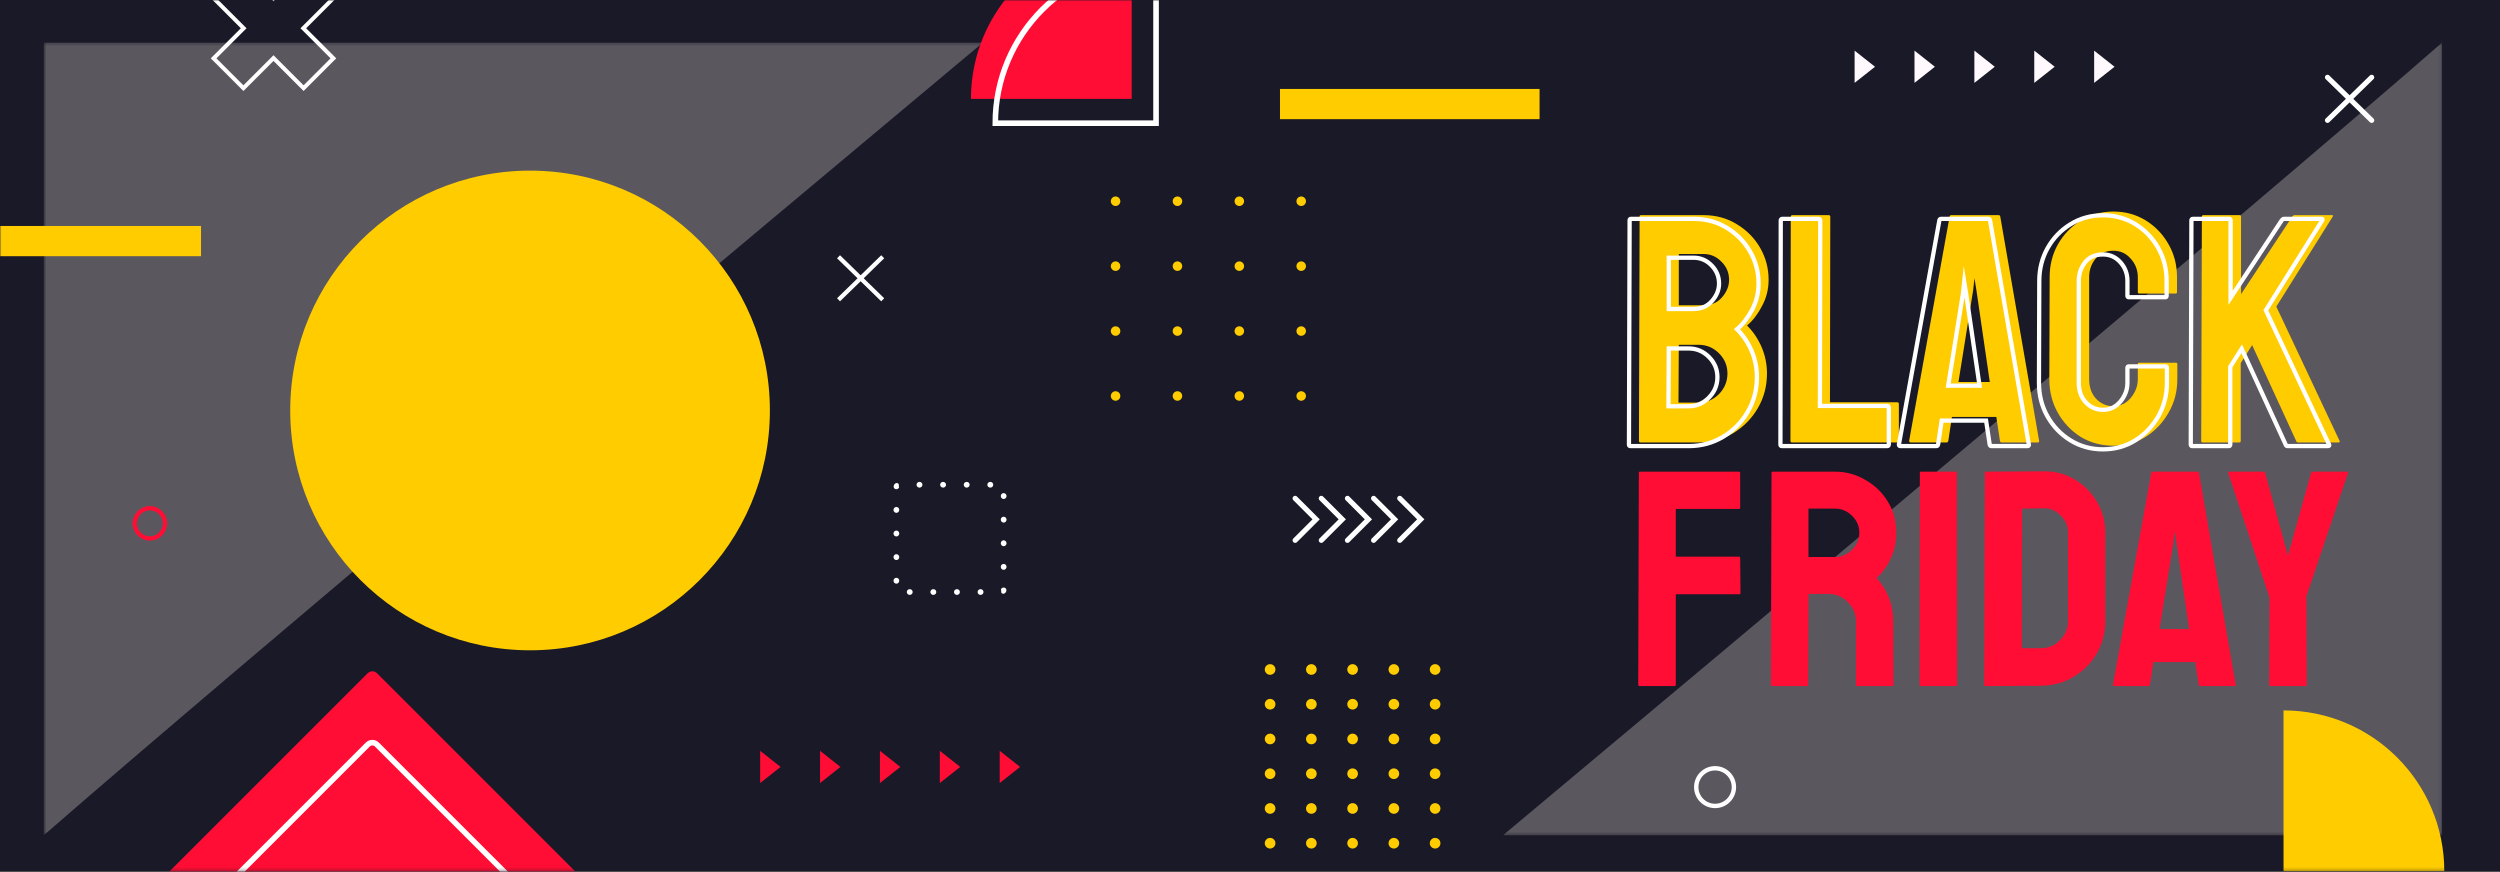 <svg width="780" height="272" viewBox="0 0 780 272" fill="none" xmlns="http://www.w3.org/2000/svg">
<rect x="0" y="0" width="780" height="272" fill="#333333" stroke="none"/>
<path d="M0 271.807H780V2.1475e-05H0V271.807Z" fill="#191927"/>
<mask id="mask0_16_2758" style="mask-type:luminance" maskUnits="userSpaceOnUse" x="0" y="0" width="780" height="272">
<path d="M0 271.807H780V2.1475e-05H0V271.807Z" fill="white"/>
</mask>
<g mask="url(#mask0_16_2758)">
<mask id="mask1_16_2758" style="mask-type:luminance" maskUnits="userSpaceOnUse" x="468" y="13" width="294" height="248">
<path d="M468.896 13.299H761.916V260.632H468.896V13.299Z" fill="white"/>
</mask>
<g mask="url(#mask1_16_2758)">
<g opacity="0.29">
<path d="M468.896 260.632H761.916V13.299C703.295 64.447 539.7 201.443 468.896 260.632Z" fill="#FBEEE6"/>
</g>
</g>
<mask id="mask2_16_2758" style="mask-type:luminance" maskUnits="userSpaceOnUse" x="13" y="13" width="294" height="248">
<path d="M13.64 13.299H306.66V260.632H13.64V13.299Z" fill="white"/>
</mask>
<g mask="url(#mask2_16_2758)">
<g opacity="0.29">
<path d="M306.659 13.299H13.639V260.632C72.26 209.484 235.855 72.487 306.659 13.299Z" fill="#FBEEE6"/>
</g>
</g>
<path d="M51.468 163.29C51.468 165.894 49.357 168.005 46.752 168.005C44.147 168.005 42.036 165.894 42.036 163.29C42.036 160.685 44.147 158.574 46.752 158.574C49.357 158.574 51.468 160.685 51.468 163.29Z" stroke="#FF0D34" stroke-width="1.333" stroke-miterlimit="10"/>
<path d="M762.619 271.807C762.619 244.106 740.163 221.651 712.463 221.651V271.807H762.619Z" fill="#FFCC00"/>
<path d="M353.092 -19.319C325.391 -19.319 302.936 3.137 302.936 30.837H353.092V-19.319Z" fill="#FF0D34"/>
<path d="M360.687 -11.724C332.986 -11.724 310.531 10.733 310.531 38.432H360.687V-11.724Z" stroke="white" stroke-width="1.748" stroke-miterlimit="10"/>
<path d="M726.177 24.126L739.963 37.55" stroke="white" stroke-width="1.603" stroke-miterlimit="10" stroke-linecap="round"/>
<path d="M739.962 24.126L726.176 37.55" stroke="white" stroke-width="1.603" stroke-miterlimit="10" stroke-linecap="round"/>
<path d="M261.621 80.111L275.407 93.534" stroke="white" stroke-width="1.333" stroke-miterlimit="10"/>
<path d="M275.407 80.111L261.621 93.534" stroke="white" stroke-width="1.333" stroke-miterlimit="10"/>
<path d="M349.546 62.784C349.546 63.604 348.881 64.269 348.061 64.269C347.24 64.269 346.577 63.604 346.577 62.784C346.577 61.964 347.24 61.299 348.061 61.299C348.881 61.299 349.546 61.964 349.546 62.784Z" fill="#FFCC00"/>
<path d="M368.851 62.784C368.851 63.604 368.186 64.269 367.366 64.269C366.545 64.269 365.881 63.604 365.881 62.784C365.881 61.964 366.545 61.299 367.366 61.299C368.186 61.299 368.851 61.964 368.851 62.784Z" fill="#FFCC00"/>
<path d="M388.156 62.784C388.156 63.604 387.491 64.269 386.671 64.269C385.852 64.269 385.187 63.604 385.187 62.784C385.187 61.964 385.852 61.299 386.671 61.299C387.491 61.299 388.156 61.964 388.156 62.784Z" fill="#FFCC00"/>
<path d="M407.461 62.784C407.461 63.604 406.796 64.269 405.976 64.269C405.156 64.269 404.491 63.604 404.491 62.784C404.491 61.964 405.156 61.299 405.976 61.299C406.796 61.299 407.461 61.964 407.461 62.784Z" fill="#FFCC00"/>
<path d="M349.546 83.038C349.546 83.858 348.881 84.523 348.061 84.523C347.24 84.523 346.577 83.858 346.577 83.038C346.577 82.218 347.24 81.553 348.061 81.553C348.881 81.553 349.546 82.218 349.546 83.038Z" fill="#FFCC00"/>
<path d="M368.851 83.038C368.851 83.858 368.186 84.523 367.366 84.523C366.545 84.523 365.881 83.858 365.881 83.038C365.881 82.218 366.545 81.553 367.366 81.553C368.186 81.553 368.851 82.218 368.851 83.038Z" fill="#FFCC00"/>
<path d="M388.156 83.038C388.156 83.858 387.491 84.523 386.671 84.523C385.852 84.523 385.187 83.858 385.187 83.038C385.187 82.218 385.852 81.553 386.671 81.553C387.491 81.553 388.156 82.218 388.156 83.038Z" fill="#FFCC00"/>
<path d="M407.461 83.038C407.461 83.857 406.796 84.522 405.976 84.522C405.156 84.522 404.491 83.857 404.491 83.038C404.491 82.218 405.156 81.553 405.976 81.553C406.796 81.553 407.461 82.218 407.461 83.038Z" fill="#FFCC00"/>
<path d="M349.546 103.292C349.546 104.111 348.881 104.776 348.061 104.776C347.24 104.776 346.577 104.111 346.577 103.292C346.577 102.472 347.24 101.807 348.061 101.807C348.881 101.807 349.546 102.472 349.546 103.292Z" fill="#FFCC00"/>
<path d="M368.851 103.292C368.851 104.111 368.186 104.776 367.366 104.776C366.545 104.776 365.881 104.111 365.881 103.292C365.881 102.472 366.545 101.807 367.366 101.807C368.186 101.807 368.851 102.472 368.851 103.292Z" fill="#FFCC00"/>
<path d="M388.156 103.292C388.156 104.111 387.491 104.776 386.671 104.776C385.852 104.776 385.187 104.111 385.187 103.292C385.187 102.472 385.852 101.807 386.671 101.807C387.491 101.807 388.156 102.472 388.156 103.292Z" fill="#FFCC00"/>
<path d="M407.461 103.292C407.461 104.111 406.796 104.776 405.976 104.776C405.156 104.776 404.491 104.111 404.491 103.292C404.491 102.472 405.156 101.807 405.976 101.807C406.796 101.807 407.461 102.472 407.461 103.292Z" fill="#FFCC00"/>
<path d="M349.546 123.545C349.546 124.365 348.881 125.03 348.061 125.03C347.24 125.03 346.577 124.365 346.577 123.545C346.577 122.726 347.24 122.061 348.061 122.061C348.881 122.061 349.546 122.726 349.546 123.545Z" fill="#FFCC00"/>
<path d="M368.851 123.545C368.851 124.365 368.186 125.03 367.366 125.03C366.545 125.03 365.881 124.365 365.881 123.545C365.881 122.726 366.545 122.061 367.366 122.061C368.186 122.061 368.851 122.726 368.851 123.545Z" fill="#FFCC00"/>
<path d="M388.156 123.545C388.156 124.365 387.491 125.03 386.671 125.03C385.852 125.03 385.187 124.365 385.187 123.545C385.187 122.726 385.852 122.061 386.671 122.061C387.491 122.061 388.156 122.726 388.156 123.545Z" fill="#FFCC00"/>
<path d="M407.461 123.545C407.461 124.365 406.796 125.03 405.976 125.03C405.156 125.03 404.491 124.365 404.491 123.545C404.491 122.726 405.156 122.061 405.976 122.061C406.796 122.061 407.461 122.726 407.461 123.545Z" fill="#FFCC00"/>
<path d="M480.348 37.18H399.354V27.748H480.348V37.18Z" fill="#FFCC00"/>
<path d="M62.721 79.936H-18.274V70.504H62.721V79.936Z" fill="#FFCC00"/>
<path d="M540.981 245.578C540.981 248.823 538.35 251.454 535.105 251.454C531.859 251.454 529.229 248.823 529.229 245.578C529.229 242.333 531.859 239.702 535.105 239.702C538.35 239.702 540.981 242.333 540.981 245.578Z" stroke="white" stroke-width="1.373" stroke-miterlimit="10"/>
<path d="M397.909 209.178C397.742 210.082 396.876 210.677 395.972 210.511C395.07 210.344 394.473 209.478 394.639 208.576C394.806 207.672 395.672 207.075 396.576 207.241C397.478 207.408 398.075 208.276 397.909 209.178Z" fill="#FFCC00"/>
<path d="M410.779 209.178C410.612 210.082 409.744 210.677 408.842 210.511C407.94 210.344 407.343 209.478 407.509 208.576C407.676 207.672 408.542 207.075 409.446 207.241C410.348 207.408 410.945 208.276 410.779 209.178Z" fill="#FFCC00"/>
<path d="M423.649 209.178C423.482 210.082 422.615 210.677 421.712 210.511C420.81 210.344 420.213 209.478 420.379 208.576C420.546 207.672 421.412 207.075 422.316 207.241C423.218 207.408 423.815 208.276 423.649 209.178Z" fill="#FFCC00"/>
<path d="M436.52 209.178C436.353 210.082 435.486 210.677 434.583 210.511C433.681 210.344 433.084 209.478 433.251 208.576C433.417 207.672 434.283 207.075 435.187 207.241C436.089 207.408 436.687 208.276 436.52 209.178Z" fill="#FFCC00"/>
<path d="M449.39 209.178C449.223 210.082 448.357 210.677 447.453 210.511C446.551 210.344 445.954 209.478 446.121 208.576C446.287 207.672 447.154 207.075 448.057 207.241C448.96 207.408 449.557 208.276 449.39 209.178Z" fill="#FFCC00"/>
<path d="M397.909 220.02C397.742 220.923 396.876 221.519 395.972 221.352C395.07 221.186 394.473 220.32 394.639 219.416C394.806 218.514 395.672 217.916 396.576 218.083C397.478 218.25 398.075 219.116 397.909 220.02Z" fill="#FFCC00"/>
<path d="M410.779 220.02C410.612 220.923 409.744 221.519 408.842 221.352C407.94 221.186 407.343 220.32 407.509 219.416C407.676 218.514 408.542 217.916 409.446 218.083C410.348 218.25 410.945 219.116 410.779 220.02Z" fill="#FFCC00"/>
<path d="M423.649 220.02C423.482 220.923 422.615 221.519 421.712 221.352C420.81 221.186 420.213 220.32 420.379 219.416C420.546 218.514 421.412 217.916 422.316 218.083C423.218 218.25 423.815 219.116 423.649 220.02Z" fill="#FFCC00"/>
<path d="M436.52 220.02C436.353 220.923 435.486 221.519 434.583 221.352C433.681 221.186 433.084 220.32 433.251 219.416C433.417 218.514 434.283 217.916 435.187 218.083C436.089 218.25 436.687 219.116 436.52 220.02Z" fill="#FFCC00"/>
<path d="M449.39 220.02C449.223 220.923 448.357 221.519 447.453 221.352C446.551 221.186 445.954 220.32 446.121 219.416C446.287 218.514 447.154 217.916 448.057 218.083C448.96 218.25 449.557 219.116 449.39 220.02Z" fill="#FFCC00"/>
<path d="M397.909 230.861C397.742 231.764 396.876 232.361 395.972 232.194C395.07 232.028 394.473 231.161 394.639 230.258C394.806 229.355 395.672 228.758 396.576 228.925C397.478 229.091 398.075 229.958 397.909 230.861Z" fill="#FFCC00"/>
<path d="M410.779 230.861C410.612 231.764 409.744 232.361 408.842 232.194C407.94 232.028 407.343 231.161 407.509 230.258C407.676 229.355 408.542 228.758 409.446 228.925C410.348 229.091 410.945 229.958 410.779 230.861Z" fill="#FFCC00"/>
<path d="M423.649 230.861C423.482 231.764 422.615 232.361 421.712 232.194C420.81 232.028 420.213 231.161 420.379 230.258C420.546 229.355 421.412 228.758 422.316 228.925C423.218 229.091 423.815 229.958 423.649 230.861Z" fill="#FFCC00"/>
<path d="M436.52 230.861C436.353 231.764 435.486 232.361 434.583 232.194C433.681 232.028 433.084 231.161 433.251 230.258C433.417 229.355 434.283 228.758 435.187 228.925C436.089 229.091 436.687 229.958 436.52 230.861Z" fill="#FFCC00"/>
<path d="M449.39 230.861C449.223 231.764 448.357 232.361 447.453 232.194C446.551 232.028 445.954 231.161 446.121 230.258C446.287 229.355 447.154 228.758 448.057 228.925C448.96 229.091 449.557 229.958 449.39 230.861Z" fill="#FFCC00"/>
<path d="M397.909 241.703C397.742 242.605 396.876 243.203 395.972 243.036C395.07 242.869 394.473 242.003 394.639 241.099C394.806 240.197 395.672 239.6 396.576 239.767C397.478 239.933 398.075 240.801 397.909 241.703Z" fill="#FFCC00"/>
<path d="M410.779 241.703C410.612 242.605 409.744 243.203 408.842 243.036C407.94 242.869 407.343 242.003 407.509 241.099C407.676 240.197 408.542 239.6 409.446 239.767C410.348 239.933 410.945 240.801 410.779 241.703Z" fill="#FFCC00"/>
<path d="M423.649 241.703C423.482 242.605 422.615 243.203 421.712 243.036C420.81 242.869 420.213 242.003 420.379 241.099C420.546 240.197 421.412 239.6 422.316 239.767C423.218 239.933 423.815 240.801 423.649 241.703Z" fill="#FFCC00"/>
<path d="M436.52 241.703C436.353 242.605 435.486 243.203 434.583 243.036C433.681 242.869 433.084 242.003 433.251 241.099C433.417 240.197 434.283 239.6 435.187 239.767C436.089 239.933 436.687 240.801 436.52 241.703Z" fill="#FFCC00"/>
<path d="M449.39 241.703C449.223 242.605 448.357 243.203 447.453 243.036C446.551 242.869 445.954 242.003 446.121 241.099C446.287 240.197 447.154 239.6 448.057 239.767C448.96 239.933 449.557 240.801 449.39 241.703Z" fill="#FFCC00"/>
<path d="M397.909 252.545C397.742 253.448 396.876 254.044 395.972 253.877C395.07 253.711 394.473 252.845 394.639 251.942C394.806 251.039 395.672 250.441 396.576 250.608C397.478 250.775 398.075 251.642 397.909 252.545Z" fill="#FFCC00"/>
<path d="M410.779 252.545C410.612 253.448 409.744 254.044 408.842 253.877C407.94 253.711 407.343 252.845 407.509 251.942C407.676 251.039 408.542 250.441 409.446 250.608C410.348 250.775 410.945 251.642 410.779 252.545Z" fill="#FFCC00"/>
<path d="M423.649 252.545C423.482 253.448 422.615 254.044 421.712 253.877C420.81 253.711 420.213 252.845 420.379 251.942C420.546 251.039 421.412 250.441 422.316 250.608C423.218 250.775 423.815 251.642 423.649 252.545Z" fill="#FFCC00"/>
<path d="M436.52 252.545C436.353 253.448 435.486 254.044 434.583 253.877C433.681 253.711 433.084 252.845 433.251 251.942C433.417 251.039 434.283 250.441 435.187 250.608C436.089 250.775 436.687 251.642 436.52 252.545Z" fill="#FFCC00"/>
<path d="M449.39 252.545C449.223 253.448 448.357 254.044 447.453 253.877C446.551 253.711 445.954 252.845 446.121 251.942C446.287 251.039 447.154 250.441 448.057 250.608C448.96 250.775 449.557 251.642 449.39 252.545Z" fill="#FFCC00"/>
<path d="M397.909 263.386C397.742 264.289 396.876 264.886 395.972 264.719C395.07 264.553 394.473 263.686 394.639 262.784C394.806 261.88 395.672 261.283 396.576 261.45C397.478 261.616 398.075 262.484 397.909 263.386Z" fill="#FFCC00"/>
<path d="M410.779 263.386C410.612 264.289 409.744 264.886 408.842 264.719C407.94 264.553 407.343 263.686 407.509 262.784C407.676 261.88 408.542 261.283 409.446 261.45C410.348 261.616 410.945 262.484 410.779 263.386Z" fill="#FFCC00"/>
<path d="M423.649 263.386C423.482 264.289 422.615 264.886 421.712 264.719C420.81 264.553 420.213 263.686 420.379 262.784C420.546 261.88 421.412 261.283 422.316 261.45C423.218 261.616 423.815 262.484 423.649 263.386Z" fill="#FFCC00"/>
<path d="M436.52 263.386C436.353 264.289 435.486 264.886 434.583 264.719C433.681 264.553 433.084 263.686 433.251 262.784C433.417 261.88 434.283 261.283 435.187 261.45C436.089 261.616 436.687 262.484 436.52 263.386Z" fill="#FFCC00"/>
<path d="M449.39 263.386C449.223 264.289 448.357 264.886 447.453 264.719C446.551 264.553 445.954 263.686 446.121 262.784C446.287 261.88 447.154 261.283 448.057 261.45C448.96 261.616 449.557 262.484 449.39 263.386Z" fill="#FFCC00"/>
<path d="M404.084 155.492L410.628 162.036L404.084 168.58" stroke="white" stroke-width="1.603" stroke-miterlimit="10" stroke-linecap="round"/>
<path d="M412.245 155.492L418.789 162.036L412.245 168.58" stroke="white" stroke-width="1.603" stroke-miterlimit="10" stroke-linecap="round"/>
<path d="M420.405 155.492L426.949 162.036L420.405 168.58" stroke="white" stroke-width="1.603" stroke-miterlimit="10" stroke-linecap="round"/>
<path d="M428.565 155.492L435.11 162.036L428.565 168.58" stroke="white" stroke-width="1.603" stroke-miterlimit="10" stroke-linecap="round"/>
<path d="M436.726 155.492L443.27 162.036L436.726 168.58" stroke="white" stroke-width="1.603" stroke-miterlimit="10" stroke-linecap="round"/>
<path d="M114.691 336.564L52.919 274.792C52.104 273.976 52.104 272.651 52.919 271.836L114.691 210.064C115.507 209.247 116.831 209.247 117.647 210.064L179.419 271.836C180.236 272.651 180.236 273.976 179.419 274.792L117.647 336.564C116.831 337.381 115.507 337.381 114.691 336.564Z" fill="#FF0D34"/>
<path d="M114.738 354.768L54.936 294.966C54.146 294.176 54.146 292.895 54.936 292.104L114.738 232.303C115.528 231.512 116.81 231.512 117.599 232.303L177.402 292.104C178.191 292.895 178.191 294.176 177.402 294.966L117.599 354.768C116.81 355.558 115.528 355.558 114.738 354.768Z" stroke="white" stroke-width="1.748" stroke-miterlimit="10"/>
<path d="M305.01 184.712C305.01 184.214 305.422 183.812 305.931 183.812C306.439 183.812 306.852 184.214 306.852 184.712C306.852 185.209 306.439 185.612 305.931 185.612C305.422 185.612 305.01 185.209 305.01 184.712Z" fill="white"/>
<path d="M297.645 184.712C297.645 184.214 298.057 183.812 298.566 183.812C299.074 183.812 299.488 184.214 299.488 184.712C299.488 185.209 299.074 185.612 298.566 185.612C298.057 185.612 297.645 185.209 297.645 184.712Z" fill="white"/>
<path d="M290.28 184.712C290.28 184.214 290.692 183.812 291.202 183.812C291.71 183.812 292.123 184.214 292.123 184.712C292.123 185.209 291.71 185.612 291.202 185.612C290.692 185.612 290.28 185.209 290.28 184.712Z" fill="white"/>
<path d="M282.916 184.712C282.916 184.214 283.328 183.812 283.837 183.812C284.345 183.812 284.757 184.214 284.757 184.712C284.757 185.209 284.345 185.612 283.837 185.612C283.328 185.612 282.916 185.209 282.916 184.712Z" fill="white"/>
<path d="M279.67 180.265C280.167 180.265 280.57 180.677 280.57 181.186C280.57 181.694 280.167 182.107 279.67 182.107C279.172 182.107 278.77 181.694 278.77 181.186C278.77 180.677 279.172 180.265 279.67 180.265Z" fill="white"/>
<path d="M279.67 172.9C280.167 172.9 280.57 173.312 280.57 173.821C280.57 174.329 280.167 174.741 279.67 174.741C279.172 174.741 278.77 174.329 278.77 173.821C278.77 173.312 279.172 172.9 279.67 172.9Z" fill="white"/>
<path d="M279.67 165.535C280.167 165.535 280.57 165.947 280.57 166.456C280.57 166.964 280.167 167.376 279.67 167.376C279.172 167.376 278.77 166.964 278.77 166.456C278.77 165.947 279.172 165.535 279.67 165.535Z" fill="white"/>
<path d="M279.67 158.17C280.167 158.17 280.57 158.582 280.57 159.091C280.57 159.599 280.167 160.012 279.67 160.012C279.172 160.012 278.77 159.599 278.77 159.091C278.77 158.582 279.172 158.17 279.67 158.17Z" fill="white"/>
<path d="M280.434 151.241C280.466 151.489 280.419 151.717 280.453 151.892C280.475 152.068 280.567 152.149 280.569 152.141C280.569 152.141 280.545 152.13 280.498 152.137C280.475 152.118 280.447 152.196 280.415 152.241C280.383 152.29 280.346 152.336 280.306 152.377C280.142 152.544 279.918 152.646 279.67 152.646C279.421 152.646 279.195 152.544 279.033 152.377C278.993 152.336 278.955 152.29 278.923 152.241C278.891 152.188 278.863 152.16 278.841 152.033C278.794 151.818 278.809 151.57 278.91 151.342C279.107 150.874 279.578 150.66 279.899 150.713C280.235 150.754 280.405 151.001 280.434 151.241Z" fill="white"/>
<path d="M287.799 151.241C287.799 151.739 287.387 152.141 286.878 152.141C286.37 152.141 285.957 151.739 285.957 151.241C285.957 150.744 286.37 150.341 286.878 150.341C287.387 150.341 287.799 150.744 287.799 151.241Z" fill="white"/>
<path d="M295.164 151.241C295.164 151.739 294.752 152.141 294.242 152.141C293.734 152.141 293.322 151.739 293.322 151.241C293.322 150.744 293.734 150.341 294.242 150.341C294.752 150.341 295.164 150.744 295.164 151.241Z" fill="white"/>
<path d="M302.528 151.241C302.528 151.739 302.116 152.141 301.607 152.141C301.099 152.141 300.687 151.739 300.687 151.241C300.687 150.744 301.099 150.341 301.607 150.341C302.116 150.341 302.528 150.744 302.528 151.241Z" fill="white"/>
<path d="M309.893 151.241C309.893 151.739 309.481 152.141 308.972 152.141C308.464 152.141 308.051 151.739 308.051 151.241C308.051 150.744 308.464 150.341 308.972 150.341C309.481 150.341 309.893 150.744 309.893 151.241Z" fill="white"/>
<path d="M313.14 155.688C312.642 155.688 312.24 155.276 312.24 154.767C312.24 154.259 312.642 153.847 313.14 153.847C313.637 153.847 314.04 154.259 314.04 154.767C314.04 155.276 313.637 155.688 313.14 155.688Z" fill="white"/>
<path d="M313.14 163.054C312.642 163.054 312.24 162.642 312.24 162.132C312.24 161.624 312.642 161.211 313.14 161.211C313.637 161.211 314.04 161.624 314.04 162.132C314.04 162.642 313.637 163.054 313.14 163.054Z" fill="white"/>
<path d="M313.14 170.418C312.642 170.418 312.24 170.006 312.24 169.497C312.24 168.989 312.642 168.576 313.14 168.576C313.637 168.576 314.04 168.989 314.04 169.497C314.04 170.006 313.637 170.418 313.14 170.418Z" fill="white"/>
<path d="M313.14 177.783C312.642 177.783 312.24 177.371 312.24 176.862C312.24 176.354 312.642 175.942 313.14 175.942C313.637 175.942 314.04 176.354 314.04 176.862C314.04 177.371 313.637 177.783 313.14 177.783Z" fill="white"/>
<path d="M312.375 184.712C312.343 184.464 312.39 184.236 312.356 184.061C312.334 183.885 312.24 183.804 312.24 183.812C312.24 183.812 312.266 183.822 312.311 183.817C312.334 183.834 312.362 183.757 312.394 183.712C312.426 183.664 312.463 183.617 312.503 183.576C312.666 183.409 312.891 183.306 313.139 183.306C313.388 183.306 313.612 183.409 313.776 183.576C313.816 183.617 313.854 183.664 313.886 183.712C313.918 183.765 313.946 183.793 313.968 183.921C314.015 184.134 314 184.384 313.899 184.612C313.702 185.08 313.231 185.293 312.91 185.241C312.574 185.198 312.404 184.953 312.375 184.712Z" fill="white"/>
<path d="M585.001 20.828L581.818 23.343L578.637 25.858V20.828V15.798L581.818 18.313L585.001 20.828Z" fill="#FFF9FD"/>
<path d="M603.684 20.828L600.503 23.343L597.32 25.858V20.828V15.798L600.503 18.313L603.684 20.828Z" fill="#FFF9FD"/>
<path d="M622.369 20.828L619.188 23.343L616.005 25.858V20.828V15.798L619.188 18.313L622.369 20.828Z" fill="#FFF9FD"/>
<path d="M641.054 20.828L637.872 23.343L634.689 25.858V20.828V15.798L637.872 18.313L641.054 20.828Z" fill="#FFF9FD"/>
<path d="M659.737 20.828L656.556 23.343L653.373 25.858V20.828V15.798L656.556 18.313L659.737 20.828Z" fill="#FFF9FD"/>
<path d="M243.535 239.282L240.353 241.797L237.17 244.312V239.282V234.252L240.353 236.767L243.535 239.282Z" fill="#FF0D34"/>
<path d="M262.218 239.282L259.037 241.797L255.854 244.312V239.282V234.252L259.037 236.767L262.218 239.282Z" fill="#FF0D34"/>
<path d="M280.902 239.282L277.721 241.797L274.538 244.312V239.282V234.252L277.721 236.767L280.902 239.282Z" fill="#FF0D34"/>
<path d="M299.586 239.282L296.405 241.797L293.222 244.312V239.282V234.252L296.405 236.767L299.586 239.282Z" fill="#FF0D34"/>
<path d="M318.27 239.282L315.089 241.797L311.906 244.312V239.282V234.252L315.089 236.767L318.27 239.282Z" fill="#FF0D34"/>
<path d="M94.72 -9.874L85.333 -0.487L75.946 -9.874L66.644 -0.572L76.031 8.815L66.644 18.202L75.946 27.503L85.333 18.118L94.72 27.503L104.021 18.202L94.634 8.815L104.021 -0.572L94.72 -9.874Z" stroke="white" stroke-width="1.261" stroke-miterlimit="10"/>
</g>
<path d="M511.762 138.04C511.49 138.04 511.354 137.87 511.354 137.53L511.558 67.531C511.558 67.26 511.694 67.124 511.965 67.124H531.528C535.4 67.124 538.865 68.075 541.921 69.977C544.978 71.811 547.389 74.256 549.156 77.313C550.922 80.37 551.805 83.698 551.805 87.298C551.805 90.219 551.125 92.936 549.767 95.449C548.476 97.963 546.914 100 545.08 101.563C547.05 103.533 548.578 105.808 549.665 108.389C550.752 110.971 551.295 113.688 551.295 116.541C551.295 120.481 550.344 124.081 548.442 127.341C546.54 130.602 543.959 133.217 540.699 135.187C537.506 137.089 533.94 138.04 530 138.04H511.762ZM523.785 95.246H531.528C533.906 95.246 535.808 94.43 537.234 92.8C538.729 91.102 539.476 89.268 539.476 87.298C539.476 85.124 538.695 83.256 537.132 81.694C535.57 80.064 533.702 79.249 531.528 79.249H523.785V95.246ZM523.683 125.609H530C532.445 125.609 534.551 124.726 536.317 122.96C538.083 121.126 538.966 118.986 538.966 116.541C538.966 114.095 538.083 111.99 536.317 110.224C534.551 108.457 532.445 107.574 530 107.574H523.785L523.683 125.609ZM559.025 138.04C558.754 138.04 558.618 137.87 558.618 137.53L558.72 67.633C558.72 67.293 558.89 67.124 559.229 67.124H570.539C570.879 67.124 571.049 67.293 571.049 67.633L570.947 125.507H591.936C592.276 125.507 592.446 125.677 592.446 126.017V137.53C592.446 137.87 592.276 138.04 591.936 138.04H559.025ZM595.651 137.53L608.286 67.531C608.354 67.26 608.524 67.124 608.795 67.124H623.569C623.841 67.124 624.011 67.26 624.079 67.531L636.204 137.53C636.272 137.87 636.136 138.04 635.796 138.04H624.486C624.215 138.04 624.045 137.87 623.977 137.53L622.856 130.092H608.999L607.878 137.53C607.81 137.87 607.64 138.04 607.369 138.04H596.059C595.787 138.04 595.651 137.87 595.651 137.53ZM611.037 119.19H620.818L616.641 90.559L616.03 86.789L615.622 90.559L611.037 119.19ZM659.356 139.059C655.62 139.059 652.224 138.142 649.167 136.308C646.178 134.406 643.801 131.892 642.035 128.768C640.269 125.643 639.386 122.145 639.386 118.273L639.488 86.483C639.488 82.747 640.337 79.35 642.035 76.294C643.801 73.169 646.178 70.69 649.167 68.856C652.224 66.954 655.62 66.003 659.356 66.003C663.092 66.003 666.455 66.92 669.444 68.754C672.432 70.588 674.81 73.067 676.576 76.192C678.342 79.249 679.225 82.679 679.225 86.483V91.17C679.225 91.442 679.089 91.578 678.817 91.578H667.406C667.134 91.578 666.998 91.442 666.998 91.17V86.483C666.998 84.241 666.251 82.305 664.757 80.675C663.33 79.045 661.53 78.23 659.356 78.23C656.911 78.23 655.043 79.079 653.752 80.777C652.462 82.407 651.816 84.309 651.816 86.483V118.273C651.816 120.786 652.53 122.824 653.956 124.386C655.45 125.949 657.251 126.73 659.356 126.73C661.53 126.73 663.33 125.881 664.757 124.183C666.251 122.416 666.998 120.447 666.998 118.273V113.586C666.998 113.314 667.134 113.178 667.406 113.178H678.919C679.191 113.178 679.327 113.314 679.327 113.586V118.273C679.327 122.145 678.41 125.643 676.576 128.768C674.81 131.892 672.432 134.406 669.444 136.308C666.455 138.142 663.092 139.059 659.356 139.059ZM687.185 138.04C686.914 138.04 686.778 137.87 686.778 137.53L686.982 67.633C686.982 67.293 687.117 67.124 687.389 67.124H698.801C699.073 67.124 699.208 67.293 699.208 67.633V91.781L715.205 67.531C715.409 67.26 715.647 67.124 715.919 67.124H727.636C727.908 67.124 727.976 67.26 727.84 67.531L710.213 95.653L729.98 137.632C730.115 137.904 729.946 138.04 729.47 138.04H717.039C716.7 138.04 716.496 137.904 716.428 137.632L702.673 107.676L699.107 113.28V137.53C699.107 137.87 698.971 138.04 698.699 138.04H687.185Z" fill="#FFCC00"/>
<mask id="mask3_16_2758" style="mask-type:luminance" maskUnits="userSpaceOnUse" x="0" y="0" width="780" height="272">
<path d="M0 271.807H780V2.1475e-05H0V271.807Z" fill="white"/>
</mask>
<g mask="url(#mask3_16_2758)">
<path d="M526.872 139.176C530.809 139.176 534.393 138.208 537.619 136.273C540.842 134.338 543.406 131.74 545.308 128.481C547.208 125.223 548.16 121.624 548.16 117.684C548.16 114.833 547.615 112.118 546.53 109.537C545.444 106.958 543.915 104.684 541.948 102.713C543.78 101.152 545.358 99.114 546.682 96.602C548.007 94.091 548.669 91.374 548.669 88.454C548.669 84.856 547.785 81.528 546.021 78.473C544.255 75.417 541.844 72.957 538.789 71.089C535.733 69.222 532.272 68.288 528.4 68.288H508.846C508.574 68.288 508.438 68.425 508.438 68.695L508.234 138.667C508.234 139.008 508.369 139.176 508.641 139.176H526.872ZM520.66 80.408H528.4C530.572 80.408 532.439 81.207 534.003 82.802C535.564 84.397 536.345 86.282 536.345 88.454C536.345 90.424 535.616 92.24 534.155 93.903C532.694 95.567 530.777 96.398 528.4 96.398H520.66V80.408ZM520.66 108.722H526.872C529.317 108.722 531.421 109.605 533.187 111.371C534.952 113.137 535.835 115.241 535.835 117.684C535.835 120.13 534.952 122.253 533.187 124.051C531.421 125.85 529.317 126.75 526.872 126.75H520.559L520.66 108.722Z" stroke="white" stroke-width="1.333" stroke-miterlimit="10"/>
<path d="M588.798 139.176C589.136 139.176 589.307 139.008 589.307 138.667V127.156C589.307 126.819 589.136 126.649 588.798 126.649H567.817L567.918 68.797C567.918 68.457 567.747 68.288 567.409 68.288H556.104C555.763 68.288 555.593 68.457 555.593 68.797L555.492 138.667C555.492 139.008 555.627 139.176 555.899 139.176H588.798Z" stroke="white" stroke-width="1.333" stroke-miterlimit="10"/>
<path d="M592.87 139.176H604.175C604.445 139.176 604.616 139.008 604.684 138.667L605.805 131.232H619.657L620.776 138.667C620.843 139.008 621.013 139.176 621.285 139.176H632.591C632.93 139.176 633.065 139.008 632.998 138.667L620.879 68.695C620.809 68.425 620.64 68.288 620.37 68.288H605.601C605.329 68.288 605.158 68.425 605.092 68.695L592.462 138.667C592.462 139.008 592.597 139.176 592.87 139.176ZM612.425 91.713L612.833 87.945L613.444 91.713L617.619 120.334H607.841L612.425 91.713Z" stroke="white" stroke-width="1.333" stroke-miterlimit="10"/>
<path d="M666.203 137.393C669.19 135.527 671.582 133.031 673.383 129.907C675.181 126.785 676.082 123.287 676.082 119.416V114.732C676.082 114.461 675.946 114.324 675.674 114.324H664.165C663.893 114.324 663.757 114.461 663.757 114.732V119.416C663.757 121.59 663.027 123.541 661.568 125.273C660.108 127.005 658.292 127.87 656.12 127.87C654.013 127.87 652.231 127.091 650.772 125.527C649.311 123.967 648.582 121.929 648.582 119.416V87.64C648.582 85.467 649.227 83.549 650.517 81.885C651.806 80.221 653.675 79.389 656.12 79.389C658.292 79.389 660.108 80.204 661.568 81.834C663.027 83.464 663.757 85.398 663.757 87.64V92.324C663.757 92.596 663.893 92.732 664.165 92.732H675.573C675.843 92.732 675.981 92.596 675.981 92.324V87.64C675.981 83.837 675.097 80.392 673.332 77.301C671.565 74.213 669.19 71.751 666.203 69.917C663.214 68.085 659.852 67.168 656.12 67.168C652.385 67.168 649.006 68.102 645.984 69.968C642.963 71.837 640.587 74.314 638.855 77.404C637.124 80.494 636.258 83.906 636.258 87.64L636.156 119.416C636.156 123.287 637.037 126.785 638.805 129.907C640.571 133.031 642.963 135.527 645.984 137.393C649.006 139.261 652.385 140.195 656.12 140.195C659.852 140.195 663.214 139.261 666.203 137.393Z" stroke="white" stroke-width="1.333" stroke-miterlimit="10"/>
<path d="M695.432 139.176C695.701 139.176 695.84 139.008 695.84 138.667V114.425L699.403 108.825L713.155 138.768C713.221 139.04 713.424 139.176 713.765 139.176H726.191C726.665 139.176 726.836 139.04 726.7 138.768L706.941 96.806L724.561 68.695C724.697 68.425 724.627 68.288 724.357 68.288H712.644C712.372 68.288 712.135 68.425 711.932 68.695L695.941 92.935V68.797C695.941 68.457 695.804 68.288 695.534 68.288H684.127C683.854 68.288 683.72 68.457 683.72 68.797L683.516 138.667C683.516 139.008 683.65 139.176 683.922 139.176H695.432Z" stroke="white" stroke-width="1.333" stroke-miterlimit="10"/>
</g>
<path d="M511.606 214.056C511.285 214.056 511.125 213.896 511.125 213.576L511.317 147.542C511.317 147.285 511.445 147.157 511.702 147.157H542.46C542.78 147.157 542.94 147.285 542.94 147.542V158.403C542.94 158.66 542.812 158.788 542.556 158.788H522.852V173.686H542.556C542.812 173.686 542.94 173.846 542.94 174.167L543.037 185.028C543.037 185.285 542.876 185.413 542.556 185.413H522.852V213.576C522.852 213.896 522.691 214.056 522.371 214.056H511.606ZM552.905 214.056C552.648 214.056 552.52 213.896 552.52 213.576L552.712 147.542C552.712 147.285 552.84 147.157 553.097 147.157H572.513C575.973 147.157 579.145 148.022 582.029 149.752C584.976 151.419 587.315 153.693 589.045 156.577C590.775 159.396 591.641 162.6 591.641 166.189C591.641 168.56 591.288 170.706 590.583 172.629C589.878 174.487 589.045 176.089 588.084 177.435C587.123 178.716 586.258 179.678 585.489 180.318C588.949 184.163 590.679 188.681 590.679 193.871L590.775 213.576C590.775 213.896 590.615 214.056 590.295 214.056H579.433C579.177 214.056 579.049 213.96 579.049 213.768V193.871C579.049 191.564 578.216 189.578 576.55 187.912C574.948 186.182 572.961 185.317 570.59 185.317H564.247L564.15 213.576C564.15 213.896 564.022 214.056 563.766 214.056H552.905ZM564.247 173.782H572.513C574.499 173.782 576.261 173.045 577.799 171.572C579.337 170.098 580.106 168.303 580.106 166.189C580.106 164.138 579.337 162.376 577.799 160.902C576.326 159.428 574.563 158.692 572.513 158.692H564.247V173.782ZM599.371 214.056C599.05 214.056 598.89 213.896 598.89 213.576L598.986 147.542C598.986 147.285 599.114 147.157 599.371 147.157H610.136C610.392 147.157 610.52 147.285 610.52 147.542L610.617 213.576C610.617 213.896 610.488 214.056 610.232 214.056H599.371ZM619.552 214.056C619.231 214.056 619.071 213.896 619.071 213.576L619.263 147.542C619.263 147.285 619.392 147.157 619.648 147.157L637.622 147.061C641.147 146.997 644.351 147.83 647.234 149.56C650.182 151.29 652.521 153.629 654.251 156.577C655.981 159.461 656.846 162.664 656.846 166.189V193.775C656.846 197.492 655.949 200.888 654.155 203.964C652.36 206.975 649.958 209.378 646.946 211.173C643.934 212.967 640.538 213.896 636.757 213.96L619.552 214.056ZM630.798 202.234H636.757C639.128 202.234 641.115 201.4 642.717 199.734C644.383 198.068 645.216 196.082 645.216 193.775V166.093C645.216 164.042 644.447 162.28 642.909 160.806C641.435 159.268 639.673 158.531 637.622 158.595L630.894 158.692L630.798 202.234ZM659.263 213.576L671.182 147.542C671.246 147.285 671.406 147.157 671.663 147.157H685.6C685.856 147.157 686.016 147.285 686.081 147.542L697.519 213.576C697.583 213.896 697.455 214.056 697.134 214.056H686.465C686.209 214.056 686.048 213.896 685.984 213.576L684.927 206.559H671.855L670.798 213.576C670.733 213.896 670.573 214.056 670.317 214.056H659.648C659.391 214.056 659.263 213.896 659.263 213.576ZM673.777 196.274H683.005L679.064 169.265L678.487 165.708L678.103 169.265L673.777 196.274ZM708.266 214.056C708.074 214.056 707.978 213.928 707.978 213.672L708.074 186.374L695.194 147.542C695.13 147.285 695.226 147.157 695.482 147.157H706.151C706.472 147.157 706.664 147.285 706.728 147.542L713.841 173.398L721.05 147.542C721.114 147.285 721.274 147.157 721.53 147.157H732.296C732.552 147.157 732.648 147.285 732.584 147.542L719.608 185.989L719.704 213.672C719.704 213.928 719.576 214.056 719.32 214.056H708.266Z" fill="#FF0D34"/>
<mask id="mask4_16_2758" style="mask-type:luminance" maskUnits="userSpaceOnUse" x="0" y="0" width="780" height="272">
<path d="M0 271.807H780V2.1475e-05H0V271.807Z" fill="white"/>
</mask>
<g mask="url(#mask4_16_2758)">
<path d="M240.204 128.065C240.204 169.391 206.703 202.893 165.376 202.893C124.051 202.893 90.55 169.391 90.55 128.065C90.55 86.738 124.051 53.237 165.376 53.237C206.703 53.237 240.204 86.738 240.204 128.065Z" fill="#FFCC00"/>
</g>
</svg>
